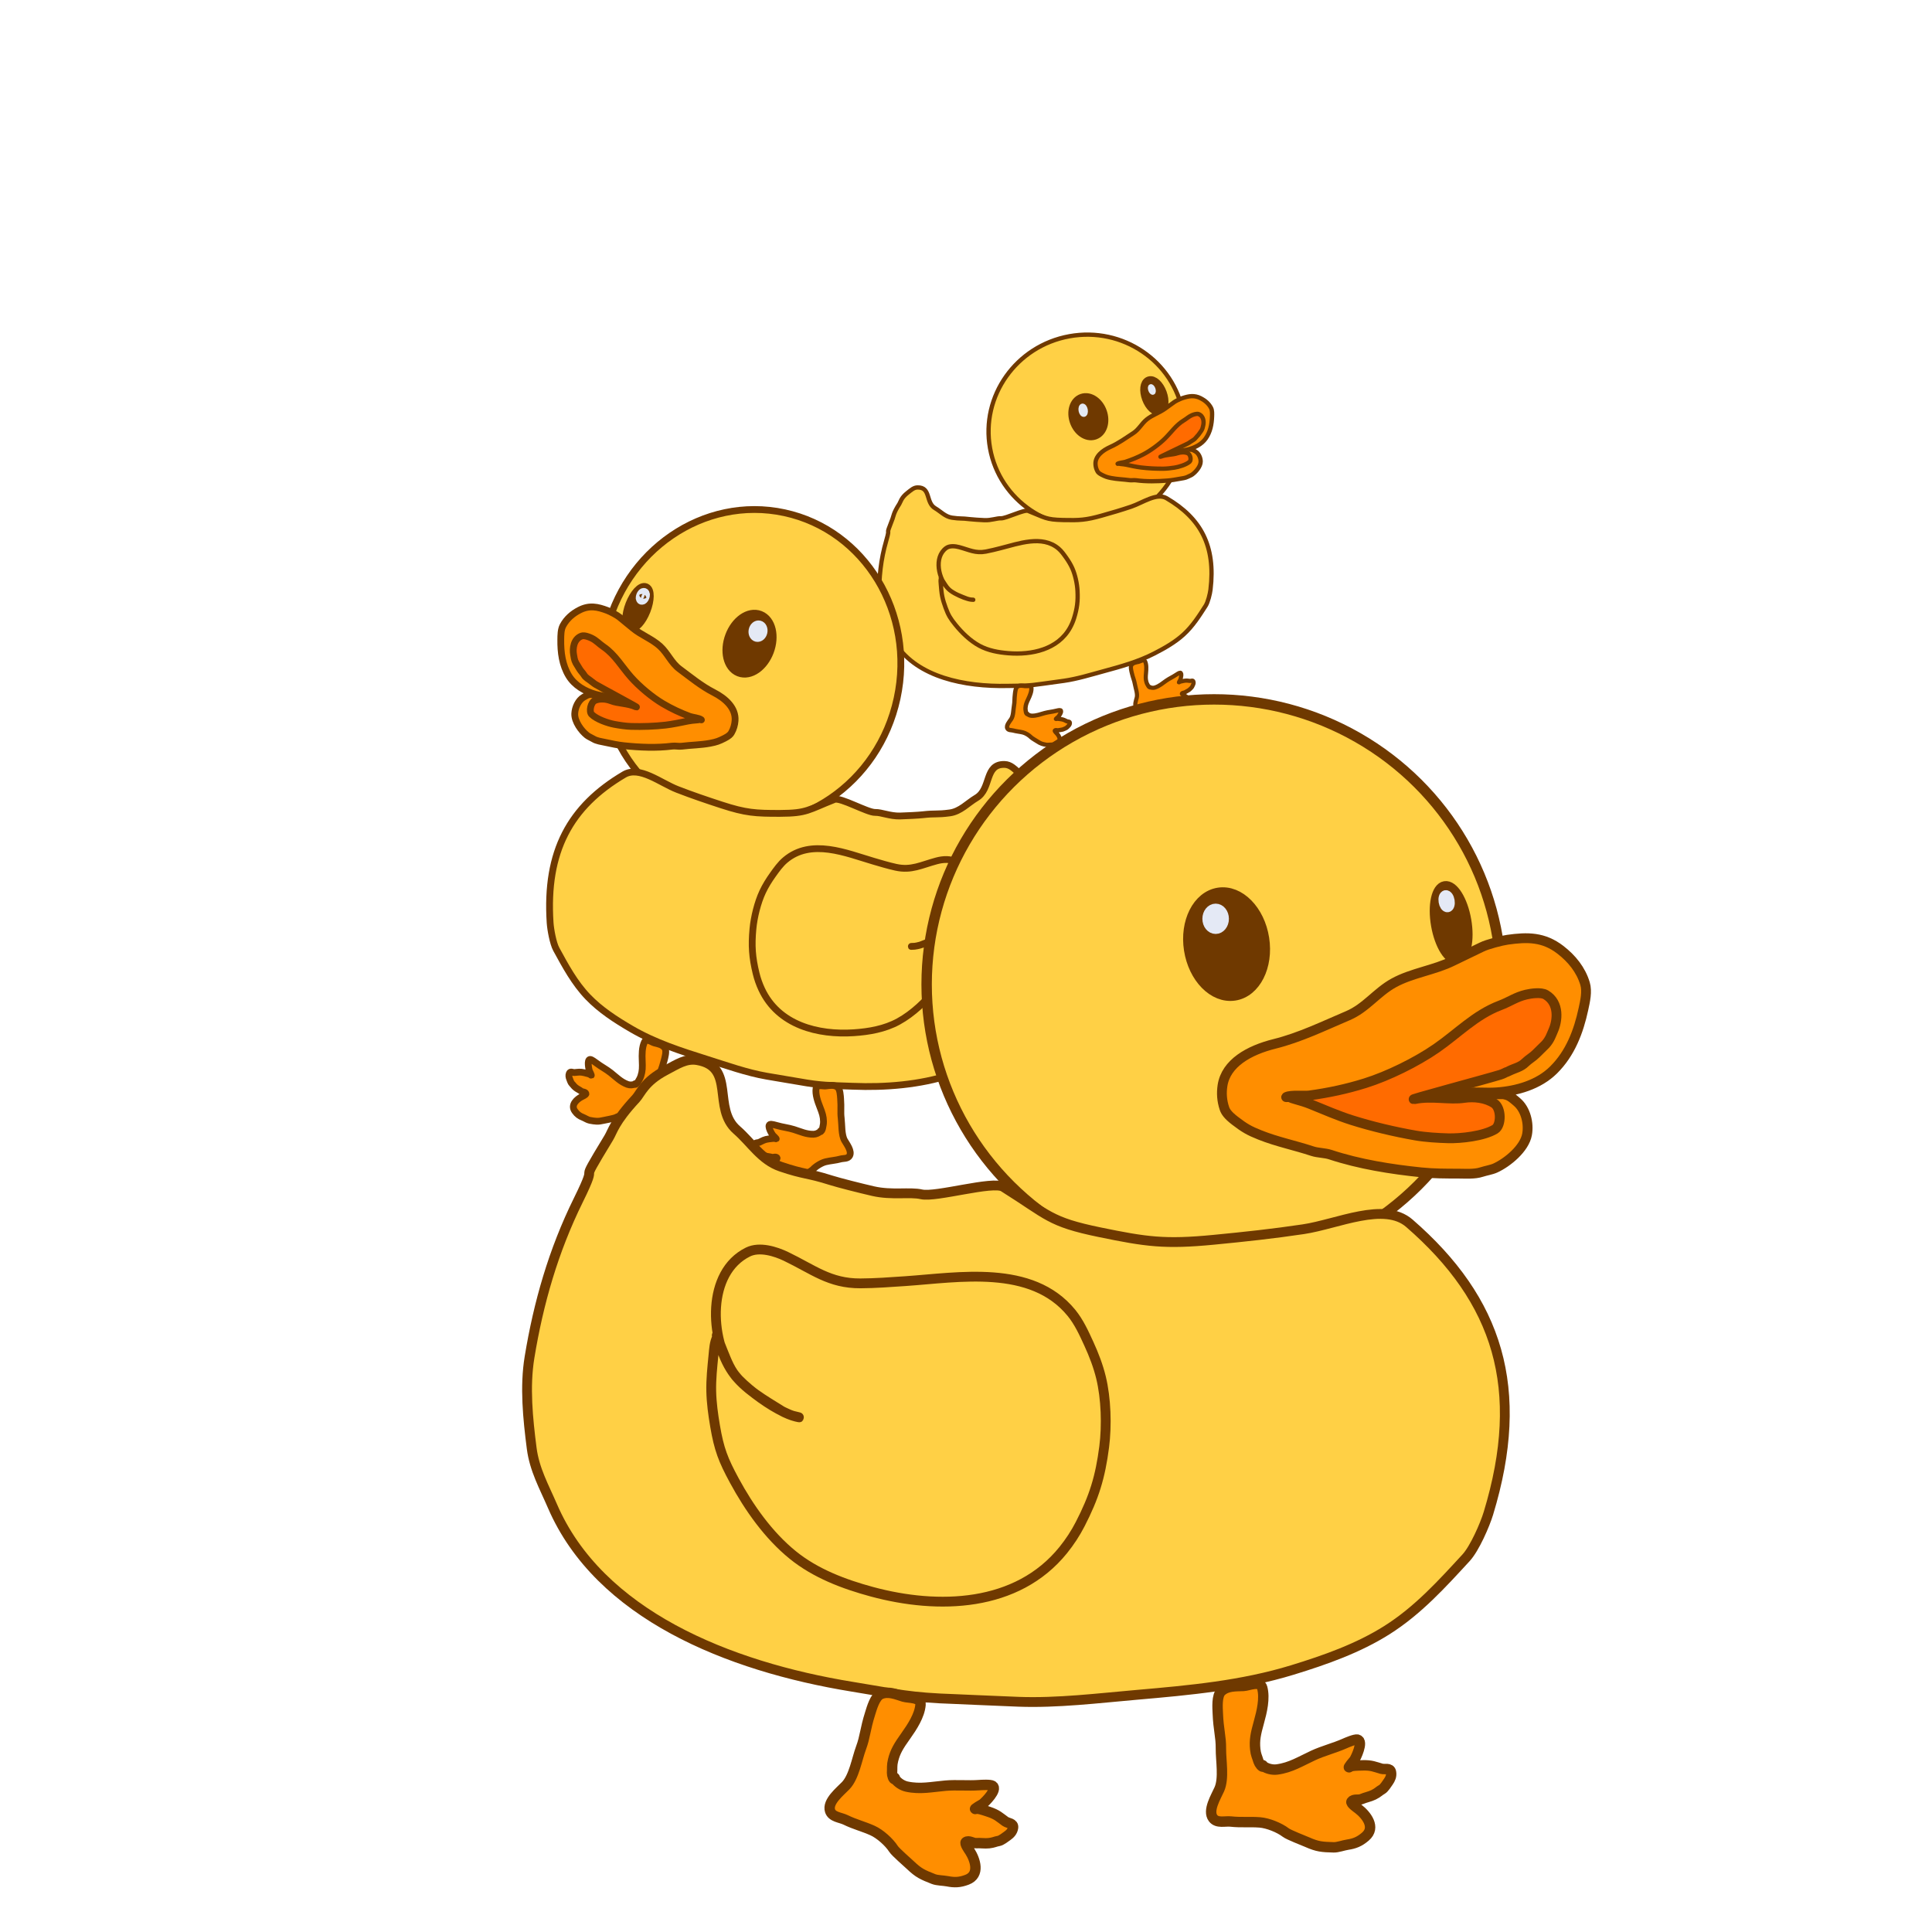 <?xml version="1.0" encoding="UTF-8" standalone="no"?><!DOCTYPE svg PUBLIC "-//W3C//DTD SVG 1.1//EN" "http://www.w3.org/Graphics/SVG/1.1/DTD/svg11.dtd"><svg width="100%" height="100%" viewBox="0 0 540 540" version="1.1" xmlns="http://www.w3.org/2000/svg" xmlns:xlink="http://www.w3.org/1999/xlink" xml:space="preserve" xmlns:serif="http://www.serif.com/" style="fill-rule:evenodd;clip-rule:evenodd;stroke-linecap:round;stroke-linejoin:round;stroke-miterlimit:1.5;"><g id="Layer2"><path d="M298.901,93.985c14.886,-2.701 29.12,6.953 31.767,21.544c2.647,14.59 -7.289,28.629 -22.175,31.329c-14.885,2.701 -29.119,-6.953 -31.766,-21.543c-2.647,-14.591 7.289,-28.63 22.174,-31.33Z" style="fill:#ffd045;stroke:#6f3900;stroke-width:1.2px;"/><path d="M302.638,112.024c1.787,-0.613 3.934,0.882 4.792,3.337c0.858,2.454 0.104,4.944 -1.682,5.557c-1.787,0.612 -3.934,-0.883 -4.792,-3.338c-0.858,-2.454 -0.105,-4.944 1.682,-5.556Z" style="fill:#6f3900;stroke:#6f3900;stroke-width:4px;"/><path d="M302.522,113.407c0.381,-0.069 0.792,0.438 0.918,1.133c0.126,0.694 -0.081,1.313 -0.461,1.382c-0.381,0.069 -0.792,-0.438 -0.918,-1.132c-0.126,-0.695 0.081,-1.314 0.461,-1.383Z" style="fill:#e4e9f5;stroke:#e4e9f5;stroke-width:1.2px;"/><path d="M321.204,106.703c1.096,-0.397 2.632,1.03 3.428,3.183c0.796,2.153 0.552,4.224 -0.544,4.62c-1.096,0.397 -2.631,-1.029 -3.427,-3.183c-0.796,-2.153 -0.552,-4.223 0.543,-4.62Z" style="fill:#6f3900;stroke:#6f3900;stroke-width:2.99px;"/><path d="M321.63,107.981c0.226,-0.079 0.55,0.251 0.724,0.737c0.174,0.486 0.131,0.944 -0.095,1.024c-0.226,0.079 -0.55,-0.251 -0.724,-0.737c-0.174,-0.486 -0.131,-0.945 0.095,-1.024Z" style="fill:#e4e9f5;stroke:#e4e9f5;stroke-width:1.2px;"/><g id="Layer1"><path d="M327.995,126.414c0.286,0.098 0.873,-0.162 1.148,-0.236c0.93,-0.248 1.914,-0.313 2.851,-0.548c1.899,-0.474 3.842,-1.424 5,-3.06c1.292,-1.825 1.697,-3.978 1.774,-6.136c0.028,-0.761 0.081,-1.711 -0.28,-2.411c-0.621,-1.202 -1.656,-2.085 -2.877,-2.708c-1.794,-0.916 -3.304,-0.636 -5.126,-0.034c-0.56,0.184 -1.821,0.765 -2.299,1.117c-0.851,0.627 -1.624,1.158 -2.477,1.787c-1.587,1.17 -3.64,1.8 -5.176,3.038c-1.448,1.166 -2.184,2.796 -3.746,3.814c-2.096,1.364 -4.124,2.843 -6.422,3.872c-2.258,1.011 -4.24,2.604 -4.174,4.767c0.021,0.694 0.187,1.39 0.563,2.067c0.159,0.286 0.437,0.576 1.209,0.967c1.01,0.511 1.476,0.679 2.599,0.9c1.73,0.34 3.408,0.361 5.162,0.602c0.575,0.079 1.182,-0.061 1.761,0.019c2.856,0.391 5.927,0.321 8.805,0.094c1.171,-0.092 2.332,-0.3 3.486,-0.509c0.699,-0.127 1.553,-0.207 2.191,-0.551c0.363,-0.196 0.873,-0.37 1.21,-0.602c1.037,-0.716 2.406,-2.293 2.412,-3.655c0.004,-1.069 -0.552,-2.302 -1.488,-2.837c-0.331,-0.189 -0.732,-0.449 -1.122,-0.473c-0.064,-0.004 -0.319,-0.031 -0.314,-0.005c0.004,0.026 -4.67,0.721 -4.67,0.721Z" style="fill:#ff8e00;stroke:#6f3900;stroke-width:1.2px;"/><path d="M332.063,123.931c0.292,-0.152 0.464,-0.307 0.497,-0.327c0.241,-0.141 0.041,-0.005 0.259,-0.167c0.533,-0.392 1.033,-0.55 1.41,-1.083c0.232,-0.327 0.614,-0.642 0.839,-0.972c0.322,-0.472 0.56,-0.76 0.734,-1.031c0.34,-0.527 0.399,-1.043 0.495,-1.424c0.244,-0.971 0.152,-2.662 -1.3,-3.195c-0.485,-0.179 -1.409,0.129 -1.848,0.32c-0.932,0.406 -1.404,0.933 -2.273,1.452c-2.158,1.289 -3.504,3.341 -5.257,5.068c-1.64,1.617 -4.053,3.386 -6.094,4.444c-1.647,0.854 -3.255,1.507 -5.011,2.079c-0.477,0.155 -1.743,0.242 -2.138,0.533c-0.103,0.075 0.222,-0.065 0.342,-0.024c0.113,0.038 0.261,0.053 0.55,0.084c0.609,0.064 0.924,0.082 1.503,0.2c1.341,0.275 2.77,0.607 4.134,0.775c1.982,0.245 4.189,0.358 6.238,0.341c0.962,-0.007 2.157,-0.152 3.105,-0.298c1.206,-0.186 3.287,-0.802 4.245,-1.634c0.534,-0.463 0.267,-2.061 -0.509,-2.389c-0.894,-0.377 -2.026,-0.291 -2.904,0.007c-1.362,0.461 -3.066,0.339 -4.606,0.945c-1.175,0.462 6.499,-3.137 7.589,-3.704Z" style="fill:#ff6b00;stroke:#6f3900;stroke-width:1.2px;"/></g><path d="M275.179,145.397c-1.195,-0.052 -3.352,-0.192 -4.139,-0.291c-2.383,-0.298 -2.545,-0.058 -4.931,-0.405c-1.933,-0.282 -3.172,-1.734 -4.741,-2.653c-2.712,-1.589 -1.137,-5.844 -4.881,-5.808c-1.093,0.01 -1.8,0.708 -2.807,1.488c-1.816,1.406 -1.937,2.542 -2.317,3.129c-1.636,2.527 -1.612,3.402 -1.884,4.1c-2.341,6.003 -0.372,1.385 -1.806,6.304c-1.488,5.111 -2.009,10.211 -1.934,15.389c0.042,2.839 0.881,5.723 1.732,8.398c0.618,1.942 1.805,3.349 2.926,5.019c6.205,9.242 19.17,11.889 31.165,11.651c4.421,-0.088 5.541,0.032 9.911,-0.613c0.923,-0.136 2.38,-0.313 5.934,-0.821c3.678,-0.525 7.47,-1.702 11.004,-2.661c4.902,-1.331 9.69,-2.654 14.179,-4.956c2.958,-1.516 5.824,-3.151 8.188,-5.299c2.59,-2.354 4.39,-5.22 6.211,-8.058c0.65,-1.011 1.217,-3.386 1.35,-4.502c1.461,-12.221 -2.694,-19.933 -12.293,-25.557c-2.734,-1.602 -6.718,1.294 -9.861,2.357c-2.763,0.935 -5.41,1.711 -8.227,2.504c-4.506,1.269 -6.276,1.337 -10.8,1.241c-4.941,-0.105 -5.085,-0.698 -9.818,-2.563c-1.078,-0.425 -6.161,2.144 -7.57,2.081c-1.129,-0.05 -2.747,0.607 -4.591,0.526Z" style="fill:#ffd045;stroke:#6f3900;stroke-width:1.2px;"/><path d="M272.013,167.639c-0.687,0.003 -1.503,-0.222 -1.651,-0.28c-1.837,-0.728 -3.916,-1.403 -5.338,-2.817c-2.681,-2.667 -4.12,-8.756 -0.558,-11.368c0.988,-0.724 2.584,-0.525 3.631,-0.242c2.792,0.752 4.553,1.775 7.445,1.236c1.4,-0.26 2.78,-0.62 4.16,-0.967c4.977,-1.253 11.563,-3.737 16.134,0.105c0.861,0.724 1.518,1.664 2.164,2.582c0.646,0.919 1.241,1.886 1.7,2.91c0.834,1.86 1.366,4.354 1.468,6.382c0.145,2.872 -0.099,4.833 -0.954,7.586c-0.288,0.925 -0.675,1.825 -1.144,2.674c-3.384,6.128 -10.746,7.664 -17.252,7.134c-2.756,-0.225 -5.597,-0.735 -8.048,-2.061c-2.609,-1.411 -4.894,-3.632 -6.739,-5.91c-1.399,-1.728 -1.964,-2.647 -2.726,-4.735c-0.377,-1.032 -0.721,-2.081 -0.942,-3.156c-0.228,-1.108 -0.307,-2.242 -0.398,-3.37c-0.047,-0.582 -0.13,-1.193 0.039,-1.753c0.082,-0.27 -0.183,-0.265 0,-0c0.239,0.345 0.507,0.799 0.734,1.152c0.595,0.925 1.092,1.779 1.997,2.412c1.415,0.991 3.44,1.895 4.764,2.242c0.273,0.071 0.586,0.155 0.865,0.195c0.067,0.01 0.895,0.048 0.649,0.049Z" style="fill:#ffd045;stroke:#6f3900;stroke-width:1.2px;"/><path d="M287.144,199.555c-0.156,0.152 -0.376,-0.373 -0.392,-0.503c-0.065,-0.52 -0.153,-0.69 -0.12,-1.211c0.055,-0.858 0.281,-1.421 0.788,-2.487c0.432,-0.909 0.953,-2.107 0.853,-3.134c-0.071,-0.726 -1.247,-0.399 -1.721,-0.455c-0.736,-0.086 -1.532,-0.28 -2.188,0.154c-0.509,0.336 -0.609,1.503 -0.672,1.984c-0.207,1.572 -0.068,2.206 -0.274,3.339c-0.201,1.112 -0.165,2.81 -0.803,3.763c-0.422,0.631 -1.47,1.798 -1.047,2.592c0.297,0.56 1.088,0.437 1.612,0.584c0.94,0.262 1.791,0.305 2.711,0.53c0.757,0.185 1.757,0.794 2.269,1.34c0.255,0.272 1.548,1.019 1.863,1.224c0.909,0.594 1.307,0.685 2.408,0.898c0.372,0.071 0.954,-0.039 1.348,-0.034c0.663,0.009 1.157,-0.089 1.8,-0.472c1.168,-0.695 0.425,-2.009 -0.212,-2.687c-0.09,-0.096 -0.667,-0.643 -0.527,-0.788c0.239,-0.247 0.676,-0.002 0.967,-0.074c0.403,-0.1 0.834,-0.1 1.213,-0.214c0.471,-0.143 0.546,-0.256 0.882,-0.376c0.219,-0.078 0.567,-0.46 0.729,-0.628c0.208,-0.214 0.399,-0.464 0.392,-0.842c-0.009,-0.437 -0.55,-0.322 -0.829,-0.452c-0.608,-0.283 -0.878,-0.497 -1.723,-0.611c-0.608,-0.082 -1.034,-0.155 -1.265,-0.047c-0.31,0.146 0.573,-0.585 0.599,-0.615c0.119,-0.137 1.161,-1.547 0.597,-1.811c-0.218,-0.101 -1.08,0.112 -1.285,0.164c-0.999,0.258 -2.121,0.345 -3.135,0.621c-1.251,0.34 -2.312,0.791 -3.626,0.746c-0.472,-0.017 -0.937,-0.238 -1.212,-0.498c-0.09,-0.085 -0.162,-0.102 -0.08,-0.132c0.029,-0.01 0.08,0.132 0.08,0.132Z" style="fill:#ff8e00;stroke:#6f3900;stroke-width:1.2px;"/><path d="M321.501,192.1c-0.094,0.195 -0.482,-0.224 -0.542,-0.341c-0.239,-0.466 -0.381,-0.596 -0.528,-1.096c-0.243,-0.825 -0.223,-1.43 -0.112,-2.601c0.096,-0.999 0.176,-2.299 -0.271,-3.23c-0.316,-0.658 -1.312,0.044 -1.778,0.151c-0.723,0.166 -1.538,0.251 -2.008,0.879c-0.364,0.487 -0.058,1.616 0.048,2.089c0.344,1.546 0.693,2.095 0.888,3.228c0.191,1.112 0.808,2.694 0.534,3.804c-0.181,0.735 -0.767,2.182 -0.097,2.787c0.472,0.425 1.175,0.045 1.72,0.006c0.975,-0.069 1.791,-0.315 2.736,-0.412c0.776,-0.08 1.927,0.156 2.596,0.497c0.334,0.169 1.809,0.437 2.175,0.524c1.061,0.252 1.466,0.204 2.576,0.034c0.376,-0.057 0.886,-0.356 1.259,-0.483c0.628,-0.215 1.06,-0.473 1.534,-1.048c0.862,-1.046 -0.289,-2.03 -1.122,-2.453c-0.118,-0.06 -0.849,-0.38 -0.767,-0.563c0.141,-0.312 0.636,-0.229 0.886,-0.394c0.345,-0.229 0.751,-0.374 1.069,-0.609c0.395,-0.292 0.426,-0.424 0.702,-0.649c0.179,-0.147 0.376,-0.622 0.471,-0.834c0.122,-0.272 0.217,-0.57 0.08,-0.923c-0.158,-0.408 -0.628,-0.117 -0.935,-0.146c-0.671,-0.062 -0.999,-0.172 -1.833,0.004c-0.601,0.127 -1.027,0.202 -1.208,0.381c-0.243,0.241 0.339,-0.742 0.353,-0.778c0.065,-0.17 0.563,-1.844 -0.06,-1.902c-0.239,-0.022 -0.978,0.467 -1.153,0.586c-0.853,0.577 -1.88,1.035 -2.74,1.635c-1.062,0.74 -1.907,1.52 -3.16,1.918c-0.451,0.143 -0.964,0.092 -1.313,-0.061c-0.114,-0.049 -0.188,-0.041 -0.121,-0.096c0.024,-0.02 0.121,0.096 0.121,0.096Z" style="fill:#ff8e00;stroke:#6f3900;stroke-width:1.16px;"/></g><g id="Layer21" serif:id="Layer2"><path d="M219.258,143.308c-22.51,-4.863 -44.954,10.491 -50.09,34.265c-5.136,23.774 8.969,47.024 31.479,51.887c22.509,4.862 44.954,-10.491 50.09,-34.265c5.136,-23.775 -8.969,-47.024 -31.479,-51.887Z" style="fill:#ffd045;stroke:#6f3900;stroke-width:1.9px;"/><path d="M212.2,172.686c-2.68,-1.055 -6.069,1.325 -7.563,5.312c-1.494,3.987 -0.531,8.08 2.149,9.135c2.68,1.055 6.069,-1.325 7.563,-5.311c1.494,-3.987 0.531,-8.08 -2.149,-9.136Z" style="fill:#6f3900;stroke:#6f3900;stroke-width:4px;"/><path d="M212.191,174.934c-0.62,-0.134 -1.267,0.422 -1.444,1.24c-0.177,0.819 0.183,1.593 0.803,1.727c0.62,0.134 1.267,-0.422 1.444,-1.241c0.177,-0.819 -0.183,-1.592 -0.803,-1.726Z" style="fill:#e4e9f5;stroke:#e4e9f5;stroke-width:2.99px;"/><path d="M180.403,164.512c-1.112,-0.461 -2.944,1.527 -4.09,4.438c-1.145,2.91 -1.172,5.648 -0.061,6.109c1.112,0.461 2.944,-1.527 4.09,-4.438c1.145,-2.91 1.173,-5.648 0.061,-6.109Z" style="fill:#6f3900;stroke:#6f3900;stroke-width:2.99px;"/><path d="M179.988,165.85c-0.201,-0.081 -0.507,0.226 -0.683,0.684c-0.175,0.459 -0.154,0.897 0.048,0.978c0.201,0.081 0.507,-0.226 0.683,-0.684c0.175,-0.459 0.154,-0.897 -0.048,-0.978Z" style="fill:#e4e9f5;stroke:#e4e9f5;stroke-width:2.99px;"/><g id="Layer11" serif:id="Layer1"><path d="M172.427,195.449c-0.443,0.153 -1.319,-0.291 -1.734,-0.419c-1.399,-0.434 -2.896,-0.571 -4.309,-0.982c-2.862,-0.832 -5.755,-2.444 -7.399,-5.154c-1.833,-3.022 -2.29,-6.554 -2.245,-10.085c0.015,-1.244 0.005,-2.798 0.609,-3.932c1.037,-1.948 2.683,-3.359 4.592,-4.341c2.807,-1.443 5.09,-0.94 7.825,0.098c0.84,0.318 2.722,1.306 3.424,1.896c1.251,1.051 2.39,1.942 3.644,2.995c2.335,1.961 5.42,3.053 7.671,5.123c2.121,1.949 3.121,4.638 5.429,6.348c3.095,2.294 6.078,4.772 9.507,6.524c3.37,1.72 6.273,4.385 6.01,7.918c-0.084,1.134 -0.389,2.268 -1.014,3.363c-0.263,0.462 -0.709,0.928 -1.917,1.544c-1.579,0.805 -2.303,1.066 -4.034,1.394c-2.665,0.504 -5.227,0.487 -7.922,0.828c-0.883,0.112 -1.798,-0.135 -2.688,-0.022c-4.386,0.554 -9.068,0.346 -13.442,-0.11c-1.78,-0.186 -3.535,-0.561 -5.28,-0.938c-1.058,-0.228 -2.355,-0.385 -3.302,-0.967c-0.539,-0.331 -1.305,-0.63 -1.801,-1.02c-1.528,-1.202 -3.499,-3.821 -3.405,-6.047c0.074,-1.749 1.015,-3.748 2.483,-4.594c0.519,-0.299 1.151,-0.713 1.747,-0.74c0.098,-0.005 0.49,-0.04 0.48,0.002c-0.009,0.042 7.071,1.318 7.071,1.318Z" style="fill:#ff8e00;stroke:#6f3900;stroke-width:1.9px;"/><path d="M166.407,191.269c-0.434,-0.258 -0.685,-0.518 -0.734,-0.55c-0.357,-0.239 -0.061,-0.011 -0.383,-0.281c-0.783,-0.658 -1.534,-0.931 -2.069,-1.813c-0.329,-0.543 -0.889,-1.069 -1.208,-1.615c-0.455,-0.781 -0.796,-1.259 -1.042,-1.707c-0.479,-0.871 -0.53,-1.717 -0.648,-2.343c-0.299,-1.595 -0.031,-4.357 2.224,-5.185c0.753,-0.277 2.14,0.254 2.795,0.58c1.393,0.691 2.073,1.567 3.359,2.442c3.197,2.172 5.096,5.568 7.64,8.443c2.382,2.692 5.93,5.658 8.965,7.449c2.449,1.446 4.853,2.562 7.489,3.549c0.716,0.269 2.643,0.448 3.224,0.936c0.15,0.126 -0.336,-0.114 -0.522,-0.05c-0.174,0.06 -0.401,0.08 -0.845,0.121c-0.934,0.086 -1.416,0.106 -2.308,0.282c-2.067,0.409 -4.273,0.908 -6.365,1.143c-3.044,0.341 -6.42,0.459 -9.545,0.37c-1.467,-0.042 -3.28,-0.314 -4.715,-0.581c-1.826,-0.341 -4.955,-1.41 -6.355,-2.799c-0.779,-0.774 -0.252,-3.378 0.957,-3.89c1.392,-0.59 3.112,-0.415 4.431,0.098c2.043,0.795 4.651,0.647 6.956,1.683c1.759,0.791 -9.68,-5.323 -11.301,-6.282Z" style="fill:#ff6b00;stroke:#6f3900;stroke-width:1.9px;"/></g><path d="M251.588,228.074c1.827,-0.05 5.129,-0.214 6.338,-0.352c3.658,-0.416 3.887,-0.019 7.554,-0.515c2.971,-0.401 4.971,-2.738 7.434,-4.194c4.257,-2.516 2.174,-9.519 7.883,-9.348c1.667,0.049 2.694,1.211 4.172,2.516c2.665,2.355 2.764,4.216 3.3,5.187c2.306,4.18 2.204,5.609 2.567,6.76c3.12,9.883 0.463,2.274 2.28,10.36c1.888,8.399 2.299,16.753 1.795,25.216c-0.277,4.64 -1.774,9.33 -3.275,13.677c-1.089,3.156 -3.006,5.421 -4.841,8.117c-10.163,14.923 -30.144,18.861 -48.429,18.11c-6.738,-0.276 -8.456,-0.114 -15.075,-1.3c-1.399,-0.25 -3.609,-0.583 -8.993,-1.52c-5.574,-0.969 -11.27,-3.007 -16.591,-4.682c-7.379,-2.324 -14.586,-4.631 -21.262,-8.528c-4.399,-2.568 -8.649,-5.327 -12.095,-8.911c-3.775,-3.926 -6.306,-8.665 -8.872,-13.36c-0.914,-1.673 -1.601,-5.572 -1.72,-7.401c-1.311,-20.022 5.609,-32.505 20.679,-41.411c4.292,-2.537 10.152,2.318 14.868,4.15c4.146,1.612 8.127,2.959 12.365,4.341c6.781,2.211 9.475,2.375 16.386,2.354c7.547,-0.024 7.811,-0.989 15.173,-3.895c1.677,-0.662 9.239,3.691 11.393,3.631c1.727,-0.049 4.146,1.074 6.966,0.998Z" style="fill:#ffd045;stroke:#6f3900;stroke-width:1.9px;"/><path d="M254.746,264.53c1.049,0.026 2.311,-0.317 2.541,-0.408c2.858,-1.134 6.081,-2.175 8.357,-4.445c4.291,-4.279 6.944,-14.191 1.706,-18.567c-1.453,-1.214 -3.903,-0.936 -5.522,-0.506c-4.317,1.146 -7.08,2.765 -11.454,1.798c-2.115,-0.469 -4.194,-1.097 -6.274,-1.707c-7.499,-2.198 -17.362,-6.456 -24.625,-0.314c-1.368,1.158 -2.441,2.676 -3.496,4.157c-1.056,1.483 -2.035,3.045 -2.813,4.706c-1.413,3.015 -2.411,7.077 -2.719,10.389c-0.437,4.691 -0.213,7.905 0.885,12.431c0.369,1.521 0.892,3.003 1.544,4.406c4.703,10.119 15.82,12.853 25.788,12.181c4.222,-0.284 8.595,-1.032 12.434,-3.126c4.087,-2.229 7.74,-5.791 10.726,-9.459c2.266,-2.783 3.196,-4.268 4.517,-7.66c0.652,-1.675 1.257,-3.379 1.674,-5.13c0.431,-1.805 0.637,-3.657 0.86,-5.498c0.116,-0.951 0.289,-1.946 0.073,-2.868c-0.104,-0.443 0.299,-0.428 -0,0c-0.391,0.557 -0.834,1.291 -1.207,1.861c-0.977,1.495 -1.799,2.876 -3.227,3.884c-2.235,1.578 -5.392,2.994 -7.439,3.522c-0.421,0.108 -0.905,0.237 -1.334,0.293c-0.103,0.014 -1.369,0.051 -0.995,0.06Z" style="fill:#ffd045;stroke:#6f3900;stroke-width:1.9px;"/><path d="M229.26,316.253c0.226,0.253 0.601,-0.599 0.636,-0.811c0.138,-0.848 0.286,-1.123 0.274,-1.975c-0.02,-1.405 -0.322,-2.332 -1.015,-4.091c-0.591,-1.498 -1.297,-3.473 -1.066,-5.149c0.163,-1.184 1.933,-0.615 2.661,-0.691c1.129,-0.12 2.357,-0.413 3.326,0.317c0.751,0.565 0.816,2.476 0.877,3.263c0.197,2.577 -0.063,3.61 0.166,5.468c0.224,1.823 0.041,4.598 0.942,6.176c0.597,1.044 2.108,2.984 1.404,4.269c-0.496,0.906 -1.693,0.682 -2.505,0.906c-1.453,0.4 -2.755,0.444 -4.176,0.785c-1.168,0.28 -2.74,1.245 -3.562,2.122c-0.41,0.437 -2.44,1.62 -2.934,1.946c-1.433,0.943 -2.046,1.08 -3.743,1.394c-0.573,0.107 -1.453,-0.091 -2.054,-0.095c-1.012,-0.006 -1.759,-0.18 -2.711,-0.825c-1.731,-1.173 -0.497,-3.298 0.525,-4.388c0.145,-0.154 1.067,-1.03 0.864,-1.271c-0.347,-0.411 -1.031,-0.024 -1.47,-0.151c-0.607,-0.175 -1.266,-0.188 -1.835,-0.387c-0.709,-0.247 -0.814,-0.435 -1.318,-0.64c-0.328,-0.134 -0.83,-0.769 -1.065,-1.048c-0.301,-0.357 -0.574,-0.771 -0.534,-1.39c0.046,-0.714 0.863,-0.509 1.298,-0.713c0.95,-0.445 1.378,-0.786 2.675,-0.947c0.934,-0.117 1.589,-0.222 1.934,-0.039c0.462,0.247 -0.83,-0.973 -0.867,-1.023c-0.172,-0.229 -1.656,-2.565 -0.775,-2.979c0.34,-0.159 1.639,0.215 1.948,0.307c1.505,0.451 3.21,0.627 4.737,1.109c1.883,0.594 3.468,1.363 5.476,1.329c0.722,-0.013 1.448,-0.36 1.887,-0.778c0.144,-0.137 0.256,-0.162 0.133,-0.213c-0.044,-0.018 -0.133,0.213 -0.133,0.213Z" style="fill:#ff8e00;stroke:#6f3900;stroke-width:1.9px;"/><path d="M177.397,303.032c0.13,0.322 0.753,-0.352 0.853,-0.541c0.4,-0.755 0.626,-0.963 0.888,-1.777c0.433,-1.341 0.448,-2.33 0.366,-4.249c-0.07,-1.635 -0.094,-3.764 0.658,-5.272c0.531,-1.065 1.998,0.111 2.701,0.3c1.09,0.293 2.328,0.457 2.997,1.498c0.519,0.807 -0.033,2.644 -0.229,3.414c-0.642,2.517 -1.215,3.404 -1.598,5.251c-0.376,1.811 -1.436,4.38 -1.102,6.202c0.222,1.207 1.007,3.591 -0.061,4.559c-0.752,0.681 -1.796,0.038 -2.624,-0.041c-1.483,-0.142 -2.71,-0.569 -4.144,-0.756c-1.178,-0.154 -2.952,0.197 -3.999,0.733c-0.522,0.268 -2.792,0.661 -3.358,0.793c-1.637,0.38 -2.252,0.289 -3.934,-0.022c-0.568,-0.105 -1.324,-0.61 -1.883,-0.829c-0.942,-0.37 -1.582,-0.804 -2.262,-1.759c-1.237,-1.735 0.594,-3.309 1.896,-3.977c0.184,-0.094 1.324,-0.594 1.212,-0.896c-0.19,-0.515 -0.953,-0.394 -1.321,-0.672c-0.509,-0.385 -1.119,-0.633 -1.585,-1.027c-0.581,-0.49 -0.619,-0.706 -1.023,-1.082c-0.263,-0.245 -0.527,-1.029 -0.656,-1.378c-0.166,-0.447 -0.288,-0.939 -0.052,-1.512c0.271,-0.661 0.967,-0.172 1.437,-0.21c1.028,-0.081 1.537,-0.251 2.797,0.062c0.907,0.226 1.551,0.361 1.814,0.66c0.352,0.4 -0.461,-1.223 -0.48,-1.284c-0.087,-0.279 -0.72,-3.031 0.234,-3.107c0.367,-0.029 1.458,0.793 1.716,0.992c1.258,0.969 2.79,1.75 4.058,2.756c1.564,1.242 2.794,2.542 4.677,3.231c0.677,0.248 1.464,0.179 2.007,-0.06c0.178,-0.078 0.291,-0.062 0.192,-0.154c-0.035,-0.033 -0.192,0.154 -0.192,0.154Z" style="fill:#ff8e00;stroke:#6f3900;stroke-width:1.9px;"/></g><g id="Layer22" serif:id="Layer2"><ellipse cx="339.335" cy="275.15" rx="80.339" ry="79.669" style="fill:#ffd045;stroke:#6f3900;stroke-width:2.91px;"/><path d="M340.674,250.087c5.473,-0.841 10.883,4.658 12.073,12.273c1.191,7.615 -2.285,14.481 -7.758,15.322c-5.472,0.842 -10.882,-4.657 -12.073,-12.272c-1.191,-7.616 2.285,-14.481 7.758,-15.323Z" style="fill:#6f3900;stroke:#6f3900;stroke-width:4px;"/><ellipse cx="339.777" cy="256.806" rx="2.214" ry="2.744" style="fill:#e4e9f5;stroke:#e4e9f5;stroke-width:2.99px;"/><path d="M403.839,247.781c2.28,-0.391 4.921,3.823 5.893,9.403c0.973,5.58 -0.089,10.427 -2.369,10.818c-2.279,0.391 -4.92,-3.822 -5.892,-9.403c-0.973,-5.58 0.089,-10.427 2.368,-10.818Z" style="fill:#6f3900;stroke:#6f3900;stroke-width:2.99px;"/><path d="M404.077,250.304c0.412,-0.067 0.863,0.592 1.006,1.469c0.144,0.877 -0.074,1.643 -0.486,1.71c-0.413,0.066 -0.864,-0.592 -1.007,-1.47c-0.144,-0.877 0.074,-1.643 0.487,-1.709Z" style="fill:#e4e9f5;stroke:#e4e9f5;stroke-width:2.99px;"/><g id="Layer12" serif:id="Layer1"><path d="M406.273,305.494c0.77,0.438 2.601,-0.011 3.434,-0.08c2.81,-0.232 5.681,0.097 8.508,-0.09c5.725,-0.378 11.825,-2.123 16.02,-6.283c4.68,-4.641 6.975,-10.707 8.327,-16.963c0.476,-2.204 1.128,-4.947 0.452,-7.181c-1.161,-3.838 -3.684,-6.96 -6.878,-9.424c-4.696,-3.621 -9.196,-3.604 -14.767,-2.814c-1.711,0.242 -5.653,1.269 -7.215,2.044c-2.781,1.379 -5.287,2.518 -8.076,3.901c-5.191,2.574 -11.441,3.326 -16.519,6.123c-4.783,2.636 -7.76,7.005 -12.798,9.146c-6.757,2.871 -13.379,6.113 -20.546,7.898c-7.04,1.754 -13.588,5.354 -14.529,11.698c-0.303,2.036 -0.19,4.156 0.541,6.33c0.308,0.917 0.958,1.91 2.981,3.459c2.644,2.026 3.9,2.764 7.025,4.004c4.809,1.907 9.639,2.857 14.572,4.487c1.617,0.535 3.439,0.449 5.068,0.988c8.029,2.654 16.925,4.073 25.343,4.936c3.425,0.352 6.881,0.359 10.318,0.359c2.084,0 4.589,0.219 6.608,-0.448c1.149,-0.38 2.712,-0.616 3.804,-1.116c3.364,-1.539 8.139,-5.415 8.867,-9.386c0.572,-3.119 -0.387,-7.009 -2.806,-9.065c-0.854,-0.726 -1.875,-1.699 -2.987,-1.975c-0.182,-0.045 -0.905,-0.258 -0.905,-0.179c0,0.078 -13.842,-0.369 -13.842,-0.369Z" style="fill:#ff8e00;stroke:#6f3900;stroke-width:2.74px;"/><path d="M419.301,300.404c0.922,-0.289 1.501,-0.653 1.606,-0.691c0.768,-0.286 0.12,0.005 0.835,-0.35c1.742,-0.864 3.264,-1.06 4.63,-2.414c0.841,-0.834 2.108,-1.549 2.93,-2.394c1.174,-1.205 2.011,-1.92 2.656,-2.617c1.256,-1.357 1.696,-2.832 2.172,-3.893c1.212,-2.704 1.831,-7.687 -2.077,-10.012c-1.304,-0.776 -4.13,-0.368 -5.496,-0.042c-2.902,0.69 -4.539,1.979 -7.315,3.033c-6.9,2.618 -11.854,7.893 -17.812,12.003c-5.577,3.848 -13.459,7.734 -19.9,9.741c-5.198,1.62 -10.174,2.674 -15.538,3.413c-1.456,0.2 -5.155,-0.219 -6.447,0.422c-0.333,0.165 0.677,-0.073 1.001,0.111c0.304,0.172 0.723,0.294 1.543,0.537c1.722,0.509 2.62,0.727 4.228,1.379c3.724,1.511 7.672,3.236 11.515,4.449c5.59,1.765 11.896,3.263 17.813,4.298c2.778,0.486 6.301,0.697 9.109,0.773c3.577,0.096 9.9,-0.599 13.1,-2.52c1.78,-1.07 1.846,-5.873 -0.221,-7.24c-2.38,-1.573 -5.688,-1.921 -8.378,-1.518c-4.169,0.626 -9.017,-0.632 -13.776,0.32c-3.631,0.726 20.382,-5.711 23.822,-6.788Z" style="fill:#ff6b00;stroke:#6f3900;stroke-width:2.74px;"/></g><path d="M244.025,332.924c-3.418,-0.785 -9.566,-2.336 -11.785,-3.041c-6.715,-2.132 -7.307,-1.518 -14.007,-3.794c-5.428,-1.844 -8.241,-6.736 -12.285,-10.248c-6.99,-6.072 -0.222,-17.651 -11.036,-19.529c-3.157,-0.549 -5.563,1.112 -8.875,2.855c-5.973,3.143 -6.915,6.393 -8.319,7.905c-6.039,6.506 -6.429,9.071 -7.579,10.964c-9.89,16.274 -1.797,3.843 -8.504,17.437c-6.967,14.121 -11.138,28.725 -13.629,43.873c-1.366,8.305 -0.455,17.165 0.601,25.419c0.766,5.992 3.453,10.726 5.812,16.191c13.059,30.249 49.063,44.834 83.78,50.489c12.794,2.083 15.961,3.025 28.901,3.457c2.733,0.091 7.029,0.347 17.542,0.747c10.884,0.414 22.434,-1.012 33.128,-1.941c14.834,-1.289 29.334,-2.615 43.483,-6.952c9.322,-2.858 18.444,-6.112 26.387,-11.129c8.7,-5.497 15.39,-12.905 22.127,-20.221c2.402,-2.607 5.279,-9.235 6.248,-12.422c10.607,-34.88 2.659,-59.579 -22.082,-81.069c-7.046,-6.121 -20.048,0.22 -29.668,1.658c-8.459,1.265 -16.5,2.126 -25.037,2.95c-13.66,1.318 -18.799,0.58 -31.795,-2.096c-14.194,-2.923 -14.3,-4.729 -26.973,-12.674c-2.888,-1.81 -18.888,2.995 -22.919,2.066c-3.229,-0.744 -8.24,0.316 -13.516,-0.895Z" style="fill:#ffd045;stroke:#6f3900;stroke-width:2.74px;"/><path d="M223.26,396.138c-1.984,-0.355 -4.22,-1.441 -4.616,-1.69c-4.918,-3.096 -10.56,-6.166 -13.921,-11.045c-6.336,-9.199 -7.3,-27.727 4.338,-33.461c3.229,-1.591 7.727,-0.163 10.599,1.214c7.659,3.674 12.2,7.589 20.825,7.549c4.172,-0.02 8.339,-0.337 12.502,-0.62c15.006,-1.021 35.301,-4.781 46.472,8.845c2.105,2.568 3.507,5.66 4.889,8.679c1.385,3.025 2.592,6.158 3.382,9.39c1.433,5.868 1.66,13.427 0.894,19.397c-1.085,8.455 -2.814,14.048 -6.721,21.628c-1.313,2.546 -2.9,4.967 -4.698,7.197c-12.965,16.085 -34.999,16.672 -53.485,11.68c-7.83,-2.115 -15.756,-5.105 -22.13,-10.27c-6.786,-5.5 -12.213,-13.188 -16.342,-20.81c-3.132,-5.783 -4.279,-8.762 -5.385,-15.259c-0.547,-3.209 -0.992,-6.452 -1.066,-9.706c-0.076,-3.353 0.289,-6.704 0.617,-10.042c0.169,-1.725 0.248,-3.549 1.03,-5.096c0.375,-0.743 -0.391,-0.87 -0,0c0.508,1.134 1.043,2.599 1.513,3.75c1.231,3.014 2.217,5.768 4.496,8.095c3.564,3.64 8.929,7.348 12.567,9.062c0.748,0.352 1.608,0.764 2.392,1.028c0.188,0.063 2.555,0.612 1.848,0.485Z" style="fill:#ffd045;stroke:#6f3900;stroke-width:2.74px;"/><path d="M250.196,497.264c-0.528,0.361 -0.888,-1.287 -0.866,-1.675c0.084,-1.551 -0.082,-2.094 0.286,-3.595c0.609,-2.475 1.554,-3.999 3.574,-6.841c1.721,-2.422 3.852,-5.642 4.1,-8.692c0.174,-2.154 -3.388,-1.824 -4.727,-2.238c-2.076,-0.641 -4.269,-1.628 -6.389,-0.709c-1.644,0.712 -2.543,4.064 -2.977,5.432c-1.419,4.478 -1.35,6.402 -2.536,9.599c-1.163,3.136 -1.946,8.109 -4.284,10.552c-1.549,1.619 -5.18,4.469 -4.378,7.01c0.565,1.789 2.91,1.851 4.346,2.556c2.572,1.262 5.005,1.837 7.541,2.982c2.084,0.941 4.65,3.246 5.841,5.109c0.594,0.929 3.932,3.794 4.731,4.558c2.313,2.214 3.411,2.689 6.476,3.893c1.035,0.407 2.773,0.393 3.904,0.616c1.909,0.376 3.386,0.352 5.44,-0.424c3.733,-1.411 2.276,-5.636 0.794,-7.953c-0.209,-0.328 -1.588,-2.228 -1.108,-2.576c0.819,-0.594 1.95,0.351 2.827,0.294c1.214,-0.078 2.459,0.151 3.61,0.018c1.435,-0.167 1.709,-0.459 2.741,-0.63c0.673,-0.111 1.875,-1.042 2.431,-1.445c0.711,-0.516 1.393,-1.143 1.57,-2.252c0.203,-1.279 -1.418,-1.228 -2.153,-1.754c-1.606,-1.151 -2.274,-1.916 -4.649,-2.697c-1.71,-0.561 -2.9,-0.998 -3.624,-0.805c-0.971,0.259 1.958,-1.404 2.049,-1.478c0.415,-0.338 4.158,-3.901 2.668,-4.968c-0.574,-0.411 -3.172,-0.246 -3.791,-0.201c-3.016,0.222 -6.296,-0.117 -9.365,0.151c-3.786,0.331 -7.081,1.086 -10.847,0.258c-1.354,-0.298 -2.578,-1.189 -3.235,-2.095c-0.214,-0.296 -0.415,-0.384 -0.163,-0.426c0.09,-0.015 0.163,0.426 0.163,0.426Z" style="fill:#ff8e00;stroke:#6f3900;stroke-width:2.91px;"/><path d="M353.178,493.701c-0.375,0.519 -1.273,-0.91 -1.384,-1.282c-0.447,-1.488 -0.788,-1.942 -0.951,-3.479c-0.268,-2.535 0.105,-4.289 1.04,-7.647c0.796,-2.863 1.708,-6.616 0.906,-9.569c-0.567,-2.085 -3.806,-0.565 -5.206,-0.5c-2.171,0.101 -4.568,-0.082 -6.25,1.502c-1.305,1.228 -1.013,4.686 -0.956,6.12c0.184,4.694 0.903,6.48 0.872,9.889c-0.029,3.345 0.922,8.288 -0.448,11.381c-0.907,2.048 -3.356,5.961 -1.739,8.079c1.14,1.491 3.365,0.753 4.956,0.929c2.848,0.314 5.332,0.029 8.105,0.245c2.28,0.178 5.476,1.475 7.229,2.823c0.874,0.673 4.986,2.235 5.997,2.682c2.928,1.297 4.122,1.372 7.413,1.464c1.112,0.031 2.741,-0.572 3.881,-0.746c1.923,-0.294 3.305,-0.818 4.973,-2.245c3.033,-2.594 0.228,-6.074 -1.952,-7.751c-0.308,-0.237 -2.251,-1.556 -1.917,-2.047c0.568,-0.837 1.954,-0.332 2.76,-0.682c1.115,-0.486 2.363,-0.693 3.401,-1.21c1.293,-0.643 1.452,-1.011 2.365,-1.522c0.594,-0.333 1.409,-1.616 1.795,-2.184c0.494,-0.727 0.923,-1.549 0.713,-2.651c-0.243,-1.273 -1.751,-0.674 -2.621,-0.92c-1.901,-0.537 -2.789,-1.03 -5.288,-0.958c-1.799,0.052 -3.067,0.045 -3.682,0.472c-0.825,0.574 1.365,-1.985 1.425,-2.085c0.276,-0.459 2.587,-5.081 0.824,-5.579c-0.68,-0.192 -3.067,0.845 -3.634,1.098c-2.762,1.232 -5.962,2.027 -8.757,3.321c-3.45,1.596 -6.293,3.425 -10.117,3.924c-1.374,0.179 -2.828,-0.244 -3.753,-0.872c-0.303,-0.206 -0.521,-0.221 -0.299,-0.346c0.08,-0.044 0.299,0.346 0.299,0.346Z" style="fill:#ff8e00;stroke:#6f3900;stroke-width:2.91px;"/></g></svg>